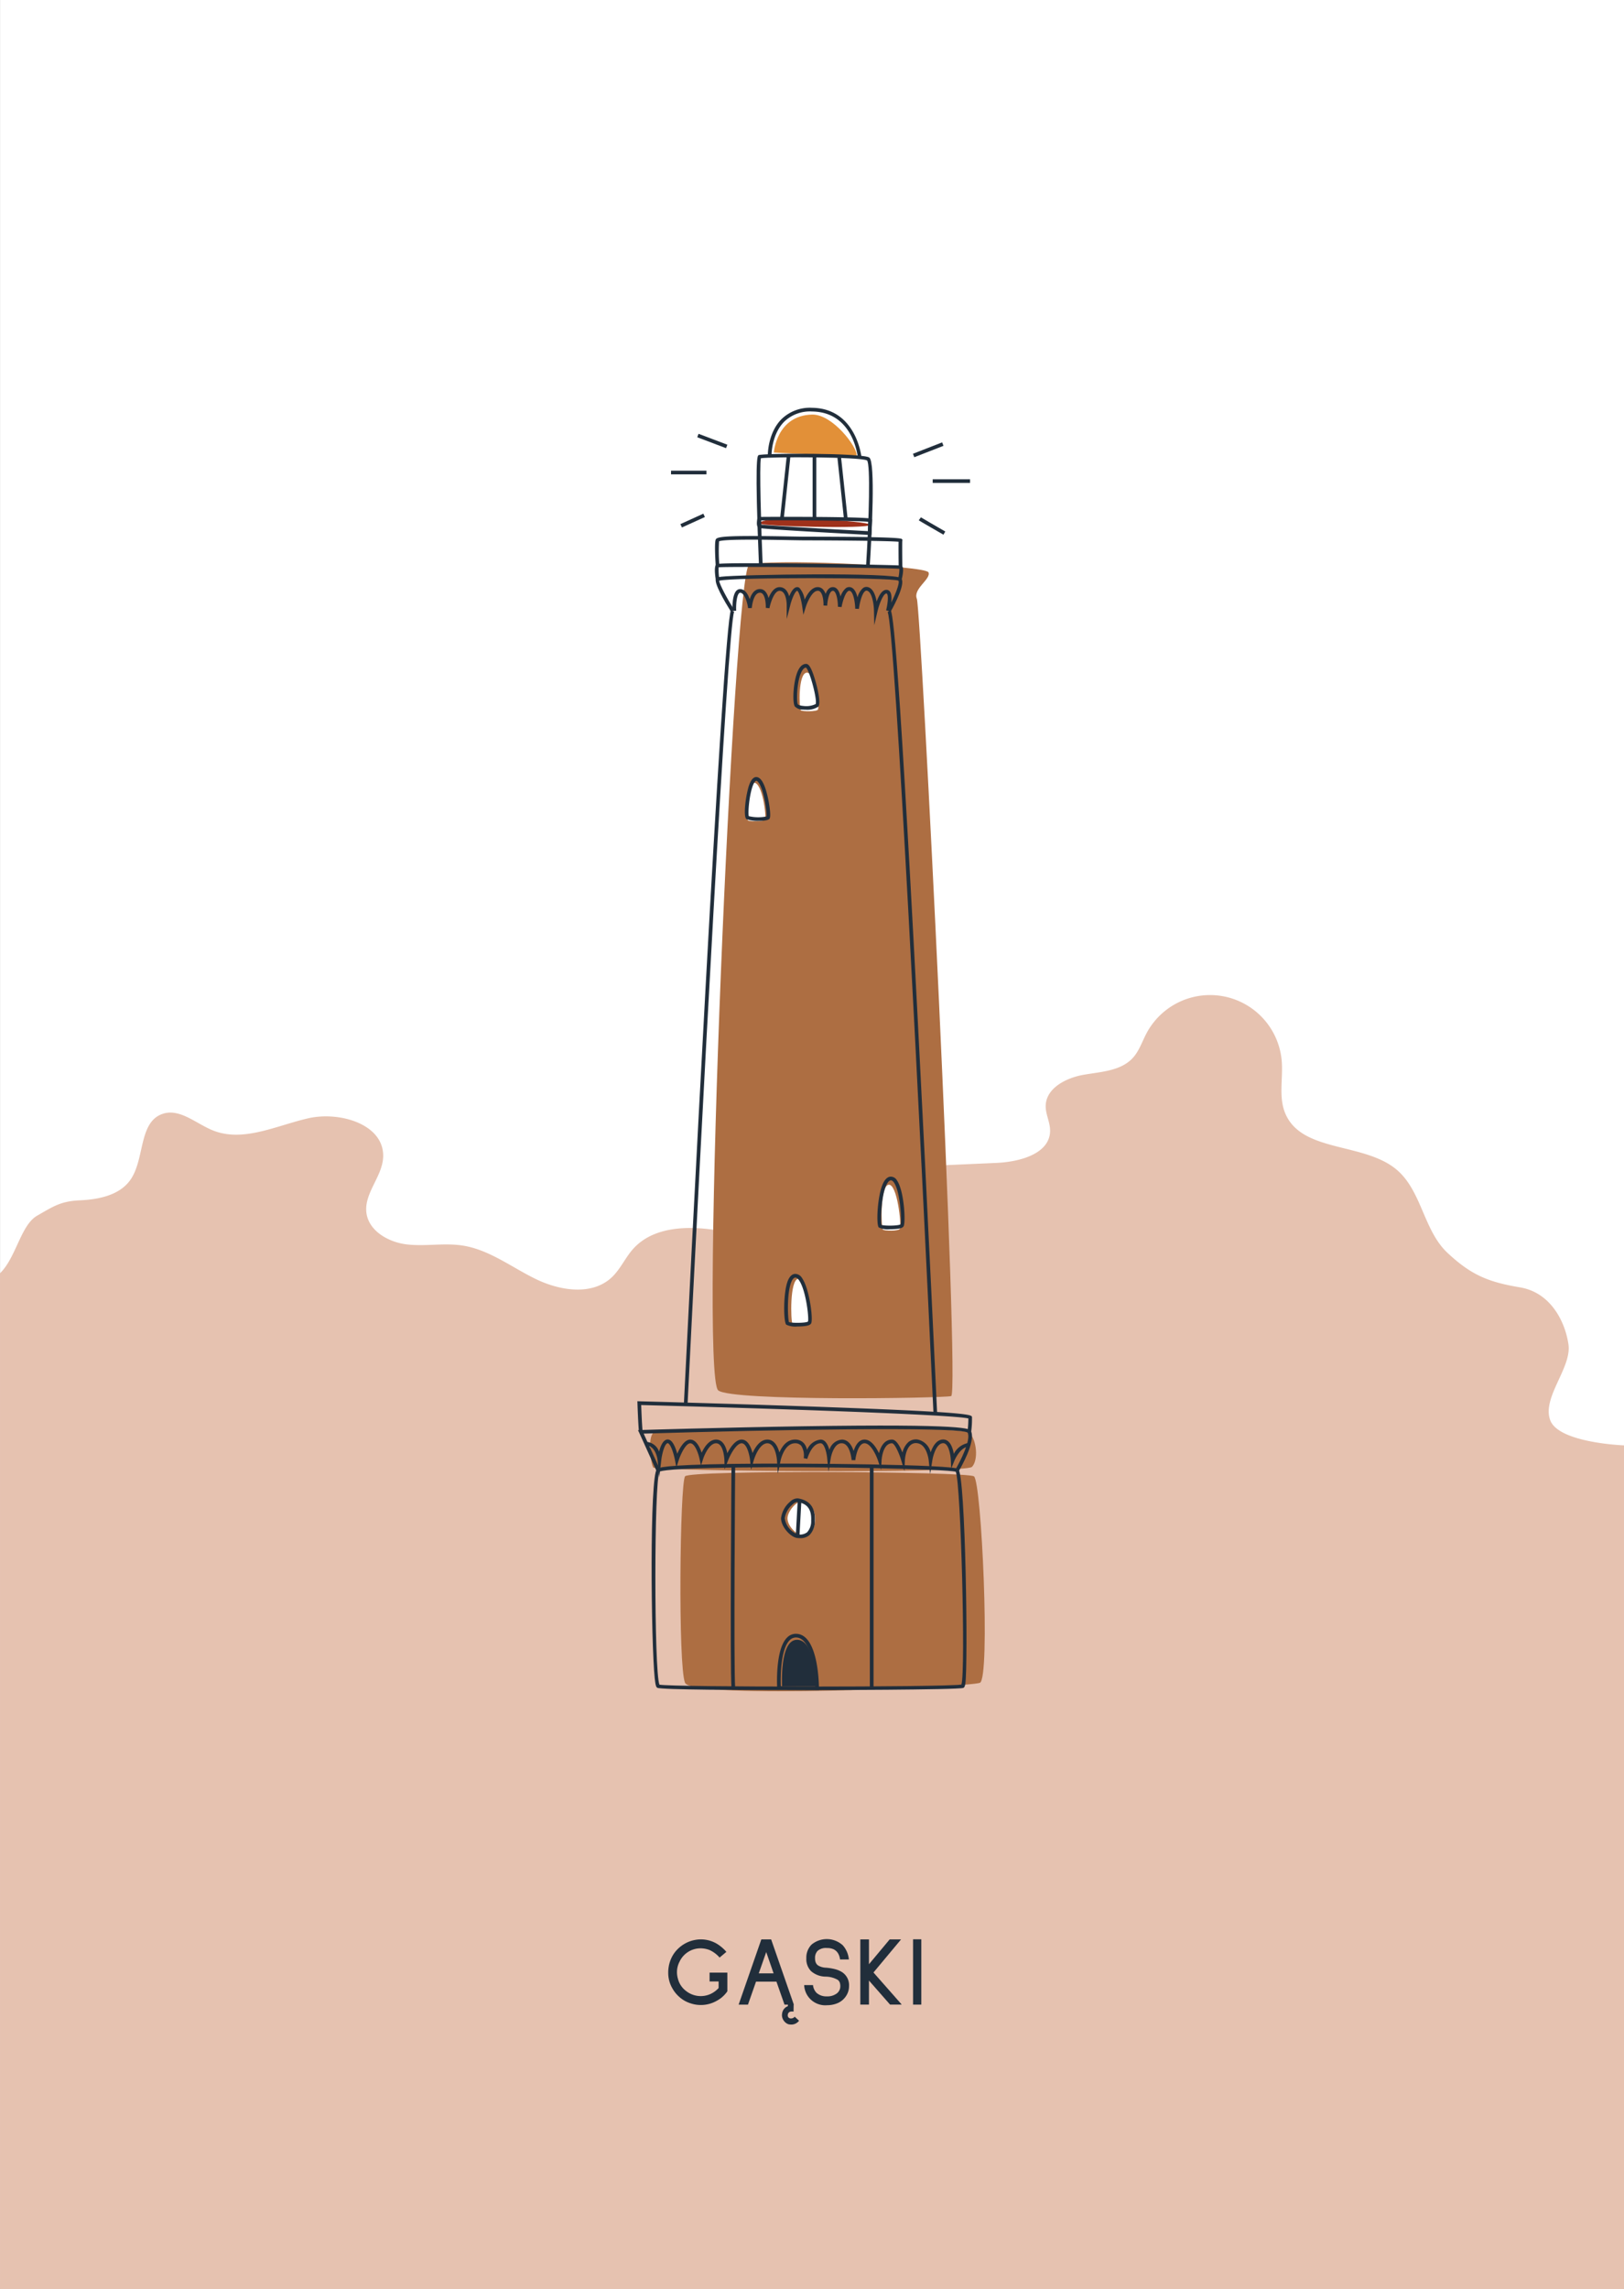 <svg xmlns="http://www.w3.org/2000/svg" width="352.009" height="496.068" viewBox="0 0 352.009 496.068">
  <rect x="0" y="0" width="352.009" height="496.068" fill="#333333" stroke="none"/>
  <g id="_5" data-name="5" transform="translate(10789.009 -13343)">
    <rect id="Rectangle_275" data-name="Rectangle 275" width="352" height="496" transform="translate(-10789 13343)" fill="#fff"/>
    <g id="gąski" transform="translate(-12822.499 13009.997)">
      <path id="Path_2355" data-name="Path 2355" d="M2385.5,809.411H2033.491V589.273c3.488-3.377,4.491-10.441,8.052-12.481s5.141-3.14,9.24-3.323,8.652-1.1,10.993-4.474c3.124-4.5,1.735-12.422,6.9-14.244,3.737-1.319,7.291,2.095,10.969,3.569,6.565,2.634,13.75-1.051,20.646-2.629s16.54,1.336,16.25,8.405c-.173,4.219-4.109,7.781-3.64,11.978.446,4.006,4.768,6.477,8.772,6.947s8.09-.371,12.074.244c5.775.892,10.6,4.69,15.858,7.25s12.191,3.651,16.462-.338c1.889-1.763,2.93-4.253,4.653-6.178,4.279-4.783,11.646-5.07,17.984-4.067s12.836,2.929,19.043,1.3,11.518-8.8,8.39-14.4l33.354-1.475c5.007-.221,11.586-1.962,11.612-6.973.009-1.833-.992-3.562-.956-5.394.077-3.845,4.424-6.067,8.214-6.727s8.093-.83,10.683-3.672c1.379-1.513,2.008-3.542,2.971-5.349a15.591,15.591,0,0,1,29.29,5.97c.333,3.813-.712,7.843.756,11.378,3.591,8.654,17.2,6.208,24.284,12.344,5.323,4.614,5.742,13.089,10.883,17.906,5.115,4.791,8.819,6.333,15.731,7.489,6.565,1.1,9.753,7.286,10.5,12.351s-5.815,11.548-3.939,16.465,15.978,5.423,15.978,5.423Z" transform="translate(0 19.66)" fill="#e6c2b0"/>
      <g id="Group_451" data-name="Group 451" transform="translate(2178.329 753.225)">
        <path id="Path_2356" data-name="Path 2356" d="M2166.327,715.413a6.9,6.9,0,0,1-3.3.83,6.835,6.835,0,0,1-2.088-.319,6.675,6.675,0,0,1-2.4-1.277,7.119,7.119,0,0,1-1.767-2.171,6.639,6.639,0,0,1-.81-3.257,6.2,6.2,0,0,1,.044-.851,7.264,7.264,0,0,1,.605-2.225,6.743,6.743,0,0,1,1.247-1.863,7.352,7.352,0,0,1,1.755-1.362,6.974,6.974,0,0,1,2.118-.766,6.8,6.8,0,0,1,4.683.766,8.638,8.638,0,0,1,2.151,1.809l-1.469,1.235a6.394,6.394,0,0,0-2.193-1.639,5.45,5.45,0,0,0-1.939-.362,5.009,5.009,0,0,0-4.554,2.9,4.852,4.852,0,0,0-.553,2.278,5.014,5.014,0,0,0,.191,1.363,4.8,4.8,0,0,0,1.831,2.746,5.131,5.131,0,0,0,5.248.607,5.534,5.534,0,0,0,1.756-1.288v-1.426h-1.958v-1.916h3.852v4.045a6.616,6.616,0,0,1-1.468,1.533A7.533,7.533,0,0,1,2166.327,715.413Z" transform="translate(-2155.958 -701.959)" fill="#212e3b"/>
        <path id="Path_2357" data-name="Path 2357" d="M2181.957,719.65a2.105,2.105,0,0,1-1.533.83h-.17a2.985,2.985,0,0,1-.49-.043,1.709,1.709,0,0,1-.682-.341,2.161,2.161,0,0,1-.511-.575,2.016,2.016,0,0,1-.319-1.086,2.588,2.588,0,0,1,.043-.4,1.931,1.931,0,0,1,1.235-1.533l.021-.341h-.745l-1.746-4.981h-4.428l-1.746,4.981h-2.022l4.917-14.135h2.129l4.917,14.135h-.042l-.021,1.511a2.529,2.529,0,0,0-.383-.021,1.011,1.011,0,0,0-.543.138.753.753,0,0,0-.309.5.647.647,0,0,0-.021.192.635.635,0,0,0,.2.5.723.723,0,0,0,.5.181,1.049,1.049,0,0,0,.809-.383Zm-5.514-10.261-1.6-4.62-1.618,4.62Z" transform="translate(-2153.6 -701.959)" fill="#212e3b"/>
        <path id="Path_2358" data-name="Path 2358" d="M2188.194,705.013a2.328,2.328,0,0,0-.947-.841,3.374,3.374,0,0,0-1.437-.266,2.7,2.7,0,0,0-2.024.617,2.166,2.166,0,0,0-.552,1.6,2.327,2.327,0,0,0,.17.969,1.45,1.45,0,0,0,.511.607,3.561,3.561,0,0,0,1.682.468,11.756,11.756,0,0,1,2.012.33,5.411,5.411,0,0,1,1.437.607,3.362,3.362,0,0,1,1.554,3.065,3.752,3.752,0,0,1-.319,1.533,4.141,4.141,0,0,1-2.5,2.278,5.856,5.856,0,0,1-1.925.319,4.581,4.581,0,0,1-4.981-4.343l.042-.021h1.873a2.779,2.779,0,0,0,.766,1.682,3.167,3.167,0,0,0,2.235.766,3.361,3.361,0,0,0,2.129-.617,1.938,1.938,0,0,0,.788-1.6,2.355,2.355,0,0,0-.117-.777,1.312,1.312,0,0,0-.436-.585,5.393,5.393,0,0,0-2.7-.7,4.887,4.887,0,0,1-3.066-1.171,3.71,3.71,0,0,1-1.043-2.81,4,4,0,0,1,1.128-2.959,5.161,5.161,0,0,1,6.77.149,5.345,5.345,0,0,1,1.32,3.065h-1.916A3.319,3.319,0,0,0,2188.194,705.013Z" transform="translate(-2151.407 -701.969)" fill="#212e3b"/>
        <path id="Path_2359" data-name="Path 2359" d="M2197.616,716.158l-4.577-5.216v5.216h-1.873V702.023h1.873v5.386l4.492-5.386H2200l-5.982,7.174,6.131,6.961Z" transform="translate(-2149.527 -701.959)" fill="#212e3b"/>
        <path id="Path_2360" data-name="Path 2360" d="M2200.833,716.162V702.005h1.787v14.157Z" transform="translate(-2147.761 -701.962)" fill="#212e3b"/>
      </g>
      <g id="gąski_kolor" data-name="gąski kolor" transform="translate(2174.393 422.845)">
        <path id="Path_2361" data-name="Path 2361" d="M2159.195,617.32c.9-1.406,60.976-1.071,62.62,0s3.6,43.834,1.286,44.748-62.373,3.6-63.906,0S2158.073,619.065,2159.195,617.32Z" transform="translate(-2151.613 -387.223)" fill="#ad6e42"/>
        <path id="Path_2362" data-name="Path 2362" d="M2176.832,657.179s-.593-10.25,3.357-10.053,3.95,10.088,3.95,10.088Z" transform="translate(-2148.214 -381.608)" fill="#212e3b"/>
        <path id="Path_2363" data-name="Path 2363" d="M2165.3,629.137c2.79,2.4,48.542,1.719,50.5,1.245s-6.545-170.593-7.436-172.775,3.106-4.268,2.522-5.735-35.663-3.122-38.917-1.561S2161.186,625.591,2165.3,629.137Z" transform="translate(-2150.533 -417.675)" fill="#ad6e42"/>
        <path id="Path_2364" data-name="Path 2364" d="M2153.329,609.378c1.54-1.515,66.979-1.593,68.541,0s1.964,5.884.538,7.385-68.536.9-69.079.137S2152.071,610.616,2153.329,609.378Z" transform="translate(-2152.629 -388.716)" fill="#ad6e42"/>
        <path id="Path_2365" data-name="Path 2365" d="M2172.663,442.738c0-1.993,24.123-.6,23.979.3S2172.664,443.357,2172.663,442.738Z" transform="translate(-2148.97 -419.13)" fill="#9f311b"/>
        <path id="Path_2366" data-name="Path 2366" d="M2178.765,590.67c-.375-.5-.613-9.473,1.261-9.694s2.8,8.676,2.458,9.51C2182.237,591.076,2179.011,590.994,2178.765,590.67Z" transform="translate(-2147.902 -393.692)" fill="#fff"/>
        <path id="Path_2367" data-name="Path 2367" d="M2195.329,573.437c-.376-.5-.613-9.473,1.26-9.694s2.8,8.676,2.456,9.51C2198.8,573.843,2195.575,573.762,2195.329,573.437Z" transform="translate(-2144.877 -396.84)" fill="#fff"/>
        <path id="Path_2368" data-name="Path 2368" d="M2170.6,498.225c-.375-.416-.613-7.957,1.26-8.143s2.8,7.288,2.456,7.988C2174.069,498.566,2170.844,498.5,2170.6,498.225Z" transform="translate(-2149.394 -410.296)" fill="#fff"/>
        <path id="Path_2369" data-name="Path 2369" d="M2180.3,478.057c-.376-.416-.612-7.957,1.261-8.143s2.8,7.288,2.456,7.988C2183.774,478.4,2180.549,478.33,2180.3,478.057Z" transform="translate(-2147.621 -413.98)" fill="#fff"/>
        <g id="Group_452" data-name="Group 452" transform="translate(29.788 235.622)">
          <path id="Path_2370" data-name="Path 2370" d="M2180.721,621.855c1.459.241,3.2.969,3.054,4.078s-1.933,3.16-3.054,3.057-2.9-2.013-2.9-3.554S2179.8,621.7,2180.721,621.855Z" transform="translate(-2177.816 -621.848)" fill="#fff"/>
          <line id="Line_1032" data-name="Line 1032" x1="0.393" y2="7.058" transform="translate(2.905 0.085)" fill="#fff"/>
        </g>
        <path id="Path_2371" data-name="Path 2371" d="M2183.6,422.62c4.431-.111,9.844,7.05,9.652,8.862-5.336.106-17.937-.633-17.937-.633S2175.877,422.813,2183.6,422.62Z" transform="translate(-2148.485 -422.619)" fill="#e29038"/>
      </g>
      <g id="gąski-2" data-name="gąski" transform="translate(2171.644 421.379)">
        <path id="Path_2372" data-name="Path 2372" d="M2183.805,663.93c-10.776,0-28.883-.065-29.652-.5-.22-.125-.389-.35-.571-2.1-.8-7.692-1.141-43.863.5-45.327h0c.273-.242,1-.886,16.534-1.1,15.382-.218,47.663.156,48.765,1.1,1.594,1.368,2.153,42.492,1.535,46.517-.079.517-.173.818-.44.933-1.012.434-31.831.48-33.142.481C2186.3,663.93,2185.1,663.93,2183.805,663.93Zm-29.2-1.183c2.82.565,61.667.558,65.463-.021.94-2.921-.129-43.549-1.222-46.112-1.975-.59-28.733-1.192-48.219-.919-13.649.19-15.7.723-16.005.9C2153.437,618.539,2153.434,659.892,2154.609,662.747Z" transform="translate(-2149.828 -386.04)" fill="#212e3b"/>
        <path id="Path_2373" data-name="Path 2373" d="M2167.577,663.45c-.344-4.692-.014-46.453,0-48.229l.8.007c0,.434-.344,43.5,0,48.163Z" transform="translate(-2147.178 -385.969)" fill="#212e3b"/>
        <rect id="Rectangle_344" data-name="Rectangle 344" width="0.799" height="48.117" transform="translate(50.39 229.374)" fill="#212e3b"/>
        <path id="Path_2374" data-name="Path 2374" d="M2219.922,617.775l-.686-.409c.995-1.665,3.405-6.341,2.637-7.958-1.834-1.352-42.776-.63-70.227.209l3.523,7.789-.728.329-4.016-8.88.6-.018c.177-.006,17.749-.545,35.22-.812,35.6-.549,36.108.524,36.352,1.04C2223.683,611.357,2220.31,617.125,2219.922,617.775Z" transform="translate(-2150.283 -387.312)" fill="#212e3b"/>
        <path id="Path_2375" data-name="Path 2375" d="M2154.76,618.607l-.365-3.689c0-.031-.335-3.134-2.479-3.181l.018-.8a3.155,3.155,0,0,1,2.785,2.128c.281-1.118.775-2.364,1.591-2.6a1,1,0,0,1,.821.127c.716.443,1.227,1.849,1.522,2.921.556-1.282,1.555-3.063,2.823-3.063,1.284,0,2.071,1.65,2.468,2.841.553-1.173,1.607-2.843,3.116-2.843l.085,0c1.5.063,2.108,1.691,2.356,2.953.654-1.267,1.776-2.954,3.112-2.954h0c1.355,0,2.034,1.645,2.358,2.928.572-1.264,1.624-2.928,3.21-2.928h0c1.549,0,2.273,1.532,2.609,2.789.555-1.271,1.612-2.842,3.488-2.789a2.436,2.436,0,0,1,1.884.859,3.163,3.163,0,0,1,.622,1.364,3.616,3.616,0,0,1,2.962-2.223h0c1.027,0,1.59,1.176,1.886,2.236a3.065,3.065,0,0,1,2.757-2.236c1.4.056,2.121,1.313,2.491,2.471.385-1.182,1.1-2.472,2.374-2.472h0c1.449,0,2.525,1.687,3.128,2.957.321-1.286,1.073-2.957,2.825-2.957h0c.944,0,1.747,1.517,2.261,2.811a4.475,4.475,0,0,1,1.256-2.24,2.54,2.54,0,0,1,2.009-.588,3.67,3.67,0,0,1,2.847,2.778c.436-1.254,1.267-2.78,2.72-2.78,1.479,0,2.071,1.792,2.3,3.108a4.421,4.421,0,0,1,3.193-2.365l.044.8c-1.909.105-3.1,3.028-3.114,3.057l-.689,1.717-.081-1.849c-.041-.951-.435-3.667-1.658-3.667-1.443,0-2.185,2.68-2.349,3.712l-.475,3-.315-3.021c0-.034-.385-3.453-2.518-3.693a1.727,1.727,0,0,0-1.4.4c-1.128.964-1.241,3.248-1.242,3.27l-.1,2.378-.677-2.281c-.526-1.772-1.483-3.746-2.015-3.747h0c-2.033,0-2.255,3.618-2.258,3.654l-.116,2.1-.661-2c-.345-1.044-1.543-3.755-2.921-3.759h0c-1.317,0-1.89,2.653-2,3.675l-.795-.015c0-.037-.291-3.586-2.1-3.657-1.847-.092-2.412,3.148-2.417,3.181l-.5,2.958-.294-2.985c-.1-1.028-.577-3.153-1.4-3.154h0c-1.982,0-2.9,3.356-2.9,3.39l-.781-.162a3.962,3.962,0,0,0-.514-2.657,1.646,1.646,0,0,0-1.294-.569h-.07c-2.325,0-3.117,3.675-3.126,3.711l-.6,2.873-.19-2.927c0-.038-.289-3.654-2.086-3.656h0c-1.575,0-2.668,2.7-2.957,3.736l-.56,2.014-.223-2.079c-.1-.952-.655-3.67-1.828-3.671h0c-1.109,0-2.409,2.313-2.967,3.772l-.726,1.891-.047-2.025c0-.036-.128-3.569-1.759-3.637h-.051c-1.408,0-2.5,2.452-2.809,3.407l-.46,1.439-.31-1.478c-.183-.874-.947-3.367-2.008-3.367-.921,0-2.035,2.193-2.533,3.749l-.481,1.509-.291-1.556c-.227-1.215-.824-3.287-1.46-3.68a.2.2,0,0,0-.18-.037c-.643.183-1.18,2.31-1.341,3.69Z" transform="translate(-2150.011 -386.848)" fill="#212e3b"/>
        <path id="Path_2376" data-name="Path 2376" d="M2150.663,610.1c-.173-1.267-.336-6.06-.343-6.263l-.016-.423.425.011c.178,0,18.117.477,35.833,1.089,36.2,1.251,36.236,1.791,36.273,2.362a21.11,21.11,0,0,1-.183,3.224l-.792-.1a22.456,22.456,0,0,0,.189-2.849c-3.213-.851-43.683-2.2-70.917-2.912.045,1.225.184,4.746.32,5.76Z" transform="translate(-2150.305 -388.126)" fill="#212e3b"/>
        <path id="Path_2377" data-name="Path 2377" d="M2206.11,632.637c-2.734-58.779-8.33-170.736-9.945-173.753l.222-.118.291-.47c.466.287,1.432.888,5.96,87.777,2.234,42.846,4.248,86.095,4.268,86.527Z" transform="translate(-2141.927 -414.635)" fill="#212e3b"/>
        <path id="Path_2378" data-name="Path 2378" d="M2159.615,630.81l-.8-.039c.861-17.351,8.468-169.589,10.237-172.37l.674.428C2168.341,461.731,2162.506,572.595,2159.615,630.81Z" transform="translate(-2148.75 -414.616)" fill="#212e3b"/>
        <path id="Path_2379" data-name="Path 2379" d="M2180.043,591.478a4.535,4.535,0,0,1-2.392-.4c-.61-.673-.656-6.894.318-9.426.376-.978.9-1.507,1.551-1.571a1.762,1.762,0,0,1,1.6.961c1.549,2.25,2.408,8.812,1.941,9.749-.154.307-.551.485-1.329.592A14.284,14.284,0,0,1,2180.043,591.478Zm-1.8-.951c.654.234,3.728.216,4.125-.128.256-.665-.447-6.949-1.984-9-.277-.37-.551-.543-.789-.518s-.468.229-.677.611C2177.745,583.635,2177.967,589.681,2178.246,590.528Z" transform="translate(-2145.39 -392.388)" fill="#212e3b"/>
        <path id="Path_2380" data-name="Path 2380" d="M2196.976,573.664a4.524,4.524,0,0,1-2.389-.4h0c-.562-.617-.319-6.336.749-9.109.458-1.185,1.05-1.821,1.764-1.892a1.552,1.552,0,0,1,1.45.829c1.535,2.228,1.9,8.967,1.443,9.886-.154.307-.55.485-1.326.591A14.121,14.121,0,0,1,2196.976,573.664Zm-1.786-.947c.666.232,3.723.211,4.117-.131.266-.628-.031-7.128-1.447-9.082-.345-.477-.6-.448-.681-.441-.325.032-.6.395-.774.694C2195.093,566.018,2194.969,571.864,2195.19,572.717Z" transform="translate(-2142.27 -395.644)" fill="#212e3b"/>
        <path id="Path_2381" data-name="Path 2381" d="M2173.005,498.547a6.976,6.976,0,0,1-2.629-.382h0c-.833-.478-.11-5.582.576-7.445.452-1.23,1.025-1.791,1.706-1.662.621.116,1.154.769,1.63,1.994.848,2.18,1.5,6.435,1.069,7.006C2175.1,498.406,2174.071,498.547,2173.005,498.547Zm-2.152-1.035a8.989,8.989,0,0,0,3.84.064c.1-.784-.451-5.305-1.591-7.156-.284-.458-.493-.557-.594-.577s-.249.112-.34.226C2171.1,491.432,2170.607,496.641,2170.853,497.513Z" transform="translate(-2146.707 -409.019)" fill="#212e3b"/>
        <path id="Path_2382" data-name="Path 2382" d="M2181.626,478.24c-.212,0-.42-.008-.617-.025a2.412,2.412,0,0,1-1.794-.687c-.589-.824-.364-5.727.76-7.911.447-.87,1.014-1.312,1.684-1.312.452,0,.841.474,1.3,1.585.762,1.837,2.117,6.9,1.324,7.687A4.316,4.316,0,0,1,2181.626,478.24Zm-.01-9.134c-.3.021-.588.267-.855.734-1.152,2.01-1.215,6.682-.894,7.227.07.1.4.285,1.209.351a4.693,4.693,0,0,0,2.645-.406C2184.129,476.16,2182.419,469.661,2181.617,469.107Z" transform="translate(-2145.082 -412.807)" fill="#212e3b"/>
        <path id="Path_2383" data-name="Path 2383" d="M2167.988,460.015c-1.426-2.285-3.749-6.259-3.271-7.194.116-.229.356-.318,1.116-.413,3.807-.473,37.872-1,39.034.331.973,1.112-1.28,5.447-2.294,7.259l-.7-.389c1.651-2.951,2.768-5.915,2.391-6.345-1.457-.727-36.011-.742-38.844.012.043.752,1.667,3.792,3.242,6.315Z" transform="translate(-2147.684 -415.804)" fill="#212e3b"/>
        <path id="Path_2384" data-name="Path 2384" d="M2198.463,462.5l-.059-3.113c-.027-1.55-.459-4.105-1.495-4.368a.44.44,0,0,0-.4.08c-.729.5-1.228,2.636-1.371,3.864l-.8-.038c-.03-1.532-.433-3.75-1.231-3.889a.406.406,0,0,0-.327.091c-.672.473-1.215,2.361-1.4,3.439l-.793-.067c0-1.393-.347-3.453-1.086-3.457h0c-.822,0-1.194,2.207-1.24,3.219v0l-.8-.036c.025-.594-.047-2.279-.673-2.934a.683.683,0,0,0-.577-.253c-1.225,0-2.3,2.584-2.581,3.49l-.529,1.713-.247-1.775c-.238-1.7-.76-3.336-1.1-3.429-.427.073-1.126,1.668-1.481,3.054l-.78,3.054-.006-3.152c0-.028-.045-2.883-1.494-2.948-1.24-.074-2.06,2.777-2.247,3.774l-.792-.089c.026-.624-.052-2.385-.706-3.037a.756.756,0,0,0-.6-.234c-1.477.062-1.727,3.281-1.729,3.313l-.795.027c-.111-.831-.66-3.229-1.678-3.338a.332.332,0,0,0-.271.1c-.57.536-.694,2.613-.639,3.8l-.8.038c-.017-.35-.133-3.453.887-4.415a1.113,1.113,0,0,1,.9-.311c.992.106,1.6,1.176,1.948,2.19.331-1.044.958-2.148,2.133-2.2a1.545,1.545,0,0,1,1.2.468,3.168,3.168,0,0,1,.74,1.5c.467-1.165,1.233-2.385,2.4-2.385h.076c1.173.053,1.736,1.043,2.007,1.993.374-.928.917-1.876,1.6-1.988a.8.8,0,0,1,.625.161,4.944,4.944,0,0,1,1.126,2.54c.548-1.187,1.508-2.712,2.824-2.712h.006a1.541,1.541,0,0,1,1.15.5,2.7,2.7,0,0,1,.562.973c.3-.8.782-1.474,1.568-1.474h.006c.954,0,1.425,1.008,1.657,2.053a3.963,3.963,0,0,1,1.158-1.821,1.214,1.214,0,0,1,.925-.226c.879.153,1.351,1.173,1.6,2.233a3.967,3.967,0,0,1,1.2-2.042,1.261,1.261,0,0,1,1.052-.2c1.135.289,1.656,1.806,1.895,3.122.48-1.264,1.165-2.572,2.174-2.53a.941.941,0,0,1,.719.4c.717.984.071,3.7-.065,4.239l-.773-.2c.3-1.18.56-3.069.194-3.572a.148.148,0,0,0-.125-.075h-.015c-.594,0-1.467,1.972-1.916,3.838Z" transform="translate(-2147.12 -415.382)" fill="#212e3b"/>
        <path id="Path_2385" data-name="Path 2385" d="M2204.981,453.469l-.776-.188a8.3,8.3,0,0,0,.293-2.206c-2.818-.261-36.731-.555-39.167-.337a10.867,10.867,0,0,0,.16,2.575l-.788.123c-.3-1.919-.253-3.054.144-3.372.7-.559,39.868.167,40.1.3C2205.12,450.465,2205.638,450.767,2204.981,453.469Z" transform="translate(-2147.71 -416.177)" fill="#212e3b"/>
        <path id="Path_2386" data-name="Path 2386" d="M2196.68,454.181l-.8-.051c.658-10.4.958-21.956.22-22.876-1.327-.795-20.977-.828-23.014-.48-.345,1.65.045,14.9.382,23.125l-.8.033c-.956-23.249-.335-23.665-.1-23.82.706-.47,22.5-.5,24,.5C2197.955,431.535,2197.107,447.4,2196.68,454.181Zm-23.56-23.521" transform="translate(-2146.313 -419.841)" fill="#212e3b"/>
        <path id="Path_2387" data-name="Path 2387" d="M2193.724,432.173c-.039-.4-1.075-9.888-9.916-9.995a8.073,8.073,0,0,0-6.031,2.193c-2.784,2.783-2.766,7.286-2.765,7.333l-.8.008c0-.2-.019-4.888,3-7.906a8.816,8.816,0,0,1,6.6-2.426c9.561.115,10.693,10.61,10.7,10.716Z" transform="translate(-2145.938 -421.379)" fill="#212e3b"/>
        <path id="Path_2388" data-name="Path 2388" d="M2204.344,451.627c-.022-1.728-.05-4.462-.018-5.51-2.117-.211-14.867-.3-19.981-.3-.786,0-2.107-.024-3.7-.053-4.591-.086-14.049-.263-15.233.253a34.613,34.613,0,0,0,.078,5.271l-.8.056c-.033-.478-.322-4.7-.019-5.661.213-.686,1.853-.98,15.985-.718,1.586.03,2.9.054,3.685.054,20.292,0,20.6.4,20.709.526l.119.151-.04.2c-.043.3-.018,3.672.011,5.724Z" transform="translate(-2147.705 -417.088)" fill="#212e3b"/>
        <path id="Path_2389" data-name="Path 2389" d="M2197.032,445.3l-.4-.021c-23.689-1.262-23.977-1.47-24.1-1.558-.344-.25-.414-.928-.206-2.018l.047-.252.248-.062c.181-.046,23.752-.118,24.39.4l.155.125,0,.208c-.011.326-.114,2.771-.114,2.771Zm-24.008-2.257c1.582.213,14.426.946,23.243,1.417.024-.544.063-1.5.084-2.029-2.609-.272-20.781-.386-23.292-.281A3.715,3.715,0,0,0,2173.024,443.043Z" transform="translate(-2146.304 -417.729)" fill="#212e3b"/>
        <rect id="Rectangle_345" data-name="Rectangle 345" width="13.725" height="0.799" transform="matrix(0.106, -0.994, 0.994, 0.106, 30.936, 23.94)" fill="#212e3b"/>
        <rect id="Rectangle_346" data-name="Rectangle 346" width="0.799" height="13.653" transform="translate(37.983 10.329)" fill="#212e3b"/>
        <rect id="Rectangle_347" data-name="Rectangle 347" width="0.799" height="13.302" transform="translate(43.356 10.798) rotate(-6.096)" fill="#212e3b"/>
        <path id="Path_2390" data-name="Path 2390" d="M2184.987,658.234l-9.031-.044-.022-.374c-.019-.341-.452-8.353,2.123-10.948a2.635,2.635,0,0,1,2.089-.834c4.788.239,4.842,11.326,4.842,11.8Zm-8.271-.838,7.47.037c-.063-3.244-.873-10.441-4.079-10.6a1.9,1.9,0,0,0-1.482.6C2176.591,649.479,2176.662,655.789,2176.716,657.4Z" transform="translate(-2145.63 -380.342)" fill="#212e3b"/>
        <g id="Group_453" data-name="Group 453" transform="translate(31.147 236.319)">
          <path id="Path_2391" data-name="Path 2391" d="M2180.781,629.841c-.207,0-.408-.013-.6-.031-1.431-.13-3.543-2.41-3.543-4.287a5.552,5.552,0,0,1,2.017-3.633,2.289,2.289,0,0,1,1.626-.68h0c2.609.432,3.812,2.027,3.676,4.875a4.215,4.215,0,0,1-1.165,3.091A2.958,2.958,0,0,1,2180.781,629.841Zm-.666-7.847a1.778,1.778,0,0,0-.939.505,4.845,4.845,0,0,0-1.735,3.024,4.324,4.324,0,0,0,2.816,3.492,2.6,2.6,0,0,0,2.015-.441,3.491,3.491,0,0,0,.892-2.527c.149-3.123-1.529-3.8-3.007-4.049A.233.233,0,0,0,2180.114,621.994Z" transform="translate(-2176.641 -621.197)" fill="#212e3b"/>
          <rect id="Rectangle_348" data-name="Rectangle 348" width="7.737" height="0.798" transform="translate(3.183 8.195) rotate(-86.848)" fill="#212e3b"/>
        </g>
        <path id="Path_2392" data-name="Path 2392" d="M2201.1,430.928l-.291-.744,6.33-2.469.291.744Z" transform="translate(-2141.079 -420.221)" fill="#212e3b"/>
        <rect id="Rectangle_349" data-name="Rectangle 349" width="8.102" height="0.798" transform="translate(64.01 15.484)" fill="#212e3b"/>
        <path id="Path_2393" data-name="Path 2393" d="M2207.228,445.211c-.849-.488-5.1-2.932-5.353-3.116l.467-.648-.233.324.232-.325c.208.145,3.275,1.917,5.284,3.074Z" transform="translate(-2140.885 -417.713)" fill="#212e3b"/>
        <rect id="Rectangle_350" data-name="Rectangle 350" width="0.798" height="6.678" transform="translate(12.975 6.381) rotate(-69.272)" fill="#212e3b"/>
        <rect id="Rectangle_351" data-name="Rectangle 351" width="7.68" height="0.798" transform="translate(7.293 13.627)" fill="#212e3b"/>
        <rect id="Rectangle_352" data-name="Rectangle 352" width="5.467" height="0.799" transform="translate(9.323 25.204) rotate(-24.417)" fill="#212e3b"/>
      </g>
    </g>
  </g>
</svg>

